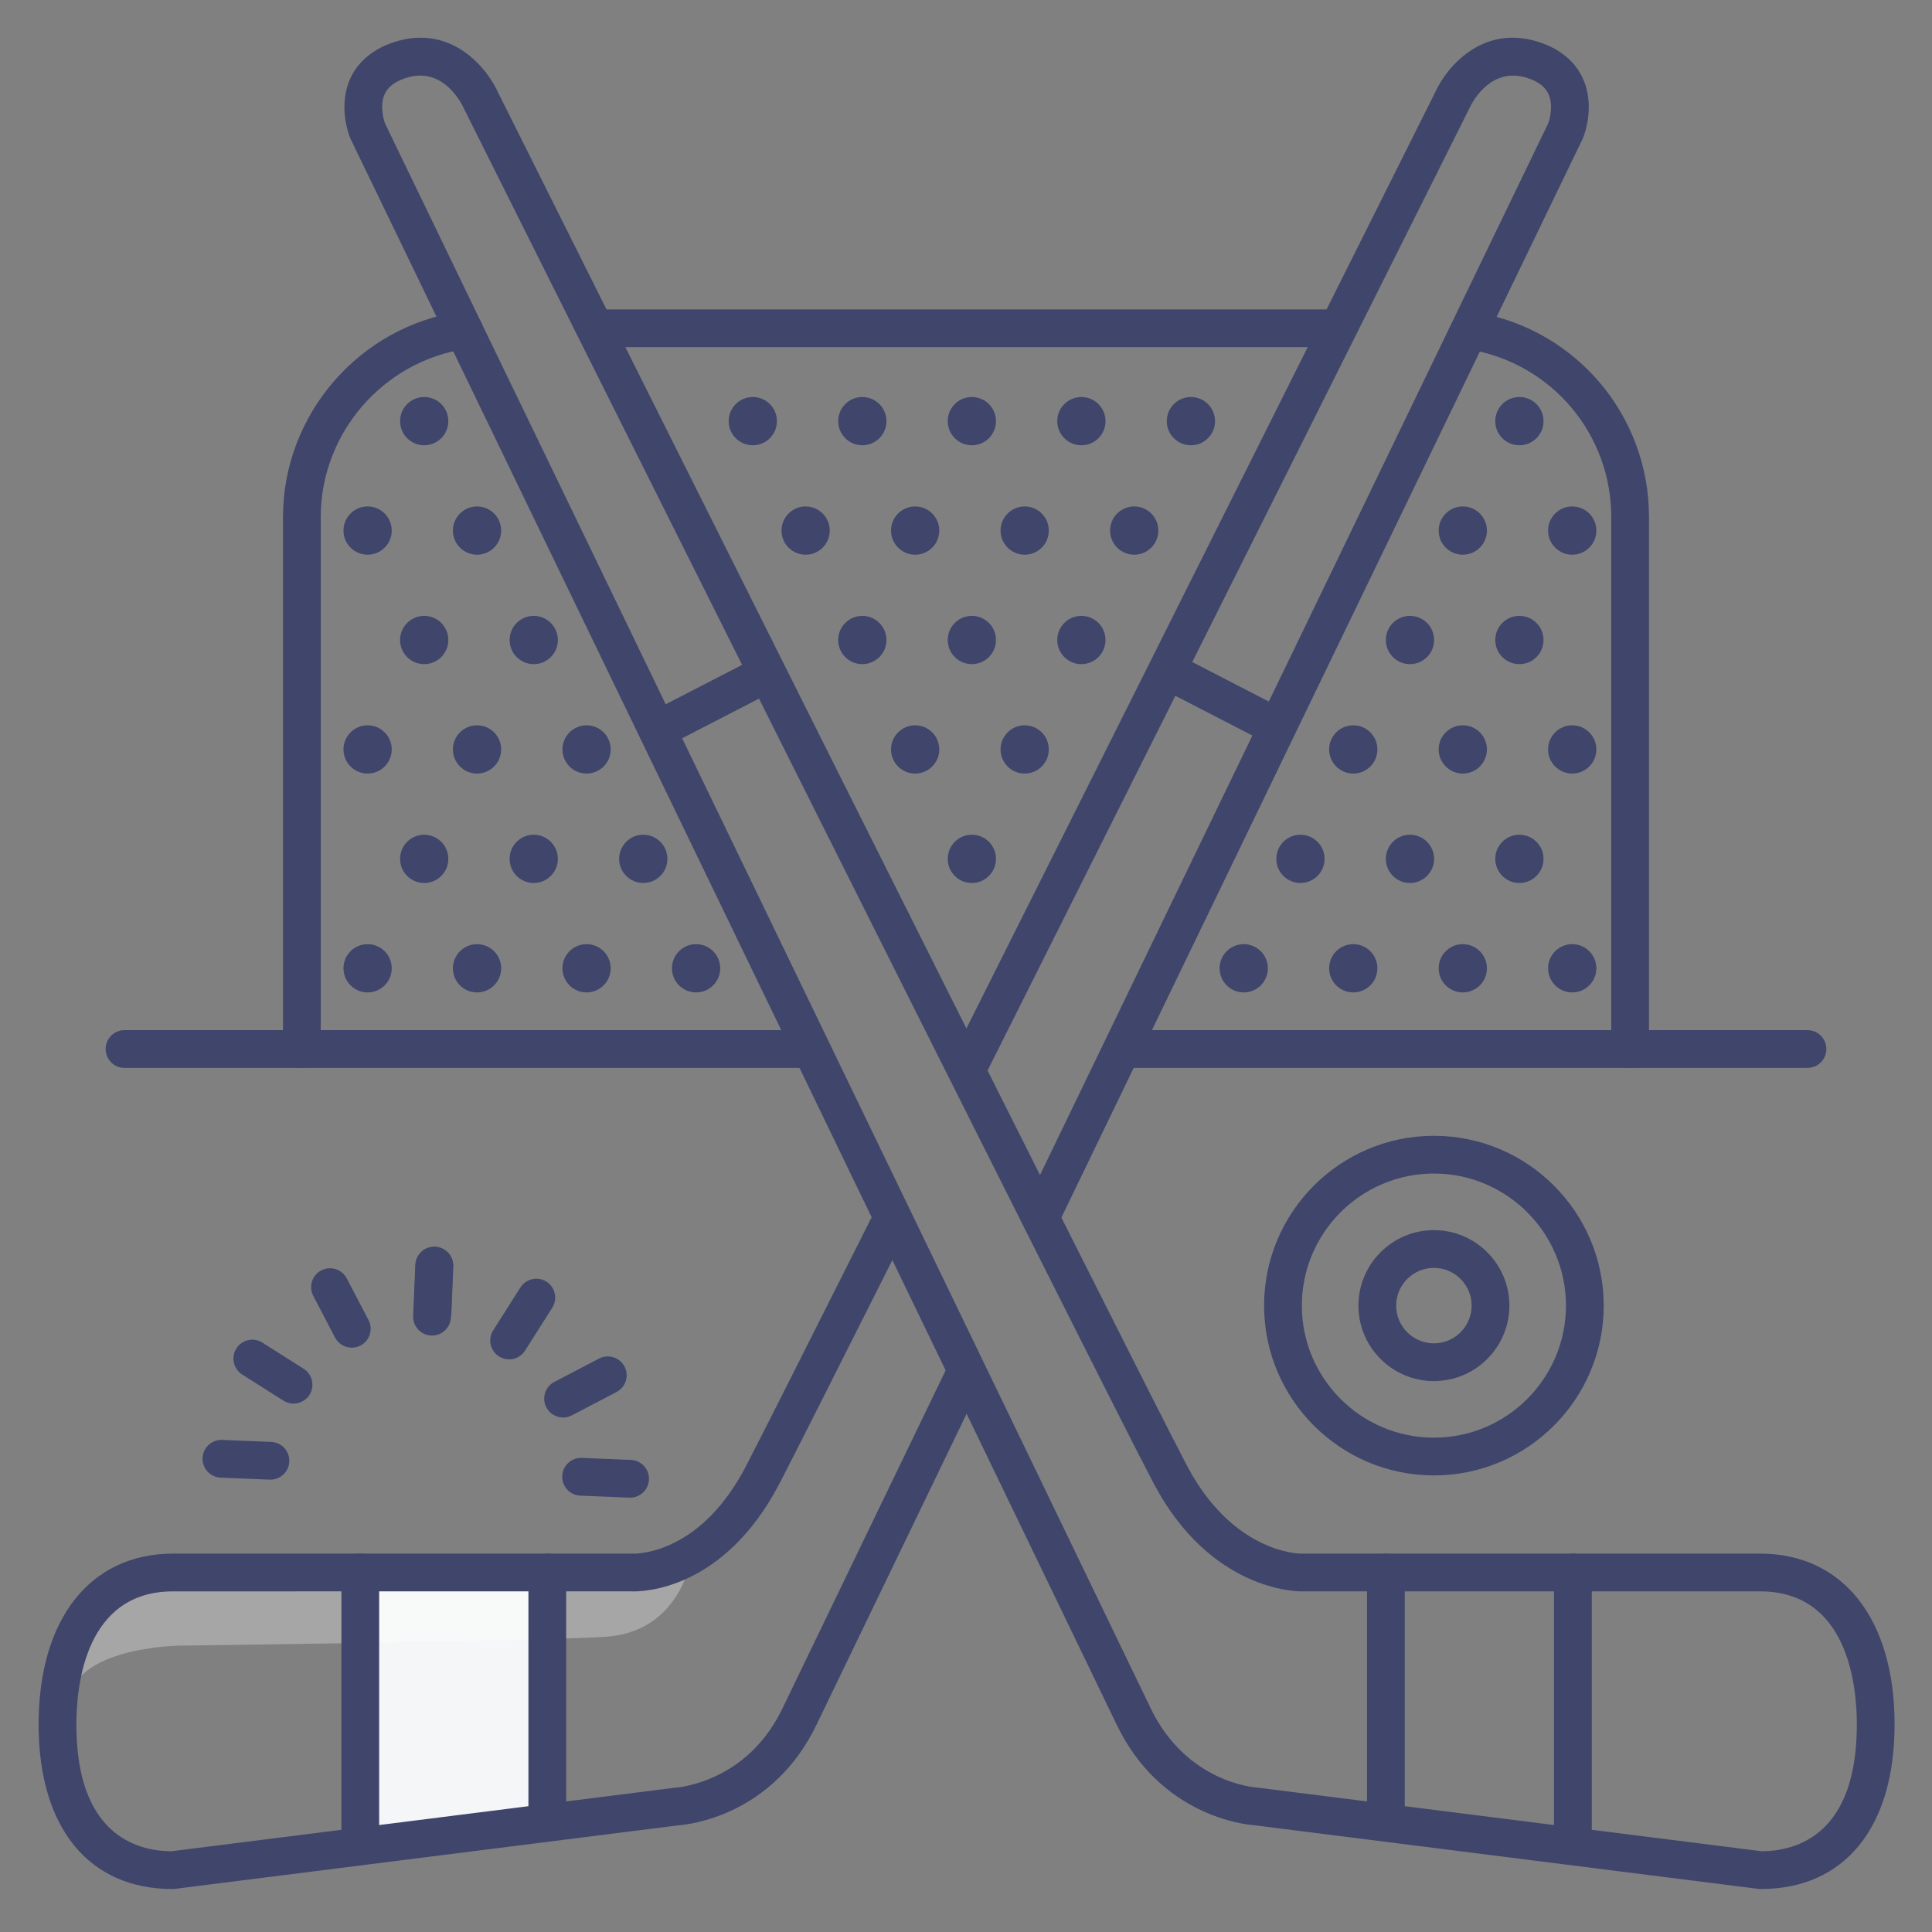<?xml version="1.0" ?><svg enable-background="new 0 0 512 512" version="1.1" viewBox="0 0 512 512" xml:space="preserve" xmlns="http://www.w3.org/2000/svg" xmlns:xlink="http://www.w3.org/1999/xlink"><rect x="0" y="0" width="512" height="512" fill="#808080" stroke="none"/><g id="Colors"><g><g><path d="M432,283c-2.761,0-5-2.238-5-5V137c0-21.892-15.662-40.533-37.24-44.325     c-2.72-0.479-4.537-3.07-4.059-5.79c0.478-2.72,3.073-4.536,5.79-4.06C417.86,87.46,437,110.243,437,137v141     C437,280.762,434.761,283,432,283z" fill="#3F456B"/></g><g><path d="M353.75,92H158.667c-2.761,0-5-2.238-5-5s2.239-5,5-5H353.75c2.761,0,5,2.238,5,5S356.511,92,353.75,92z" fill="#3F456B"/></g><g><path d="M80,283c-2.761,0-5-2.238-5-5V137c0-27.204,20.314-50.613,47.253-54.452     c2.734-0.388,5.266,1.511,5.656,4.245c0.389,2.733-1.511,5.266-4.245,5.655C101.622,95.589,85,114.742,85,137v141     C85,280.762,82.761,283,80,283z" fill="#3F456B"/></g><g><path d="M149.054,256.607c0-3.53,2.859-6.392,6.392-6.392c3.529,0,6.392,2.862,6.392,6.392     c0,3.53-2.863,6.393-6.392,6.393C151.913,263,149.054,260.137,149.054,256.607z" fill="#3F456B"/></g><g><path d="M120.027,256.607c0-3.53,2.86-6.392,6.392-6.392c3.53,0,6.392,2.862,6.392,6.392     c0,3.53-2.862,6.393-6.392,6.393C122.887,263,120.027,260.137,120.027,256.607z" fill="#3F456B"/></g><g><path d="M352.238,256.607c0-3.53,2.861-6.392,6.391-6.392c3.53,0,6.392,2.862,6.392,6.392     c0,3.53-2.862,6.393-6.392,6.393C355.099,263,352.238,260.137,352.238,256.607z" fill="#3F456B"/></g><g><path d="M323.212,256.607c0-3.53,2.859-6.392,6.392-6.392c3.529,0,6.391,2.862,6.391,6.392     c0,3.53-2.862,6.393-6.391,6.393C326.071,263,323.212,260.137,323.212,256.607z" fill="#3F456B"/></g><g><path d="M381.264,256.607c0-3.53,2.859-6.392,6.392-6.392c3.529,0,6.391,2.862,6.391,6.392     c0,3.53-2.862,6.393-6.391,6.393C384.124,263,381.264,260.137,381.264,256.607z" fill="#3F456B"/></g><g><path d="M178.08,256.607c0-3.53,2.86-6.392,6.392-6.392c3.53,0,6.392,2.862,6.392,6.392     c0,3.53-2.862,6.393-6.392,6.393C180.939,263,178.08,260.137,178.08,256.607z" fill="#3F456B"/></g><g><path d="M135.054,227.607c0-3.53,2.859-6.392,6.392-6.392c3.529,0,6.392,2.862,6.392,6.392     c0,3.53-2.863,6.393-6.392,6.393C137.913,234,135.054,231.137,135.054,227.607z" fill="#3F456B"/></g><g><path d="M106.027,227.607c0-3.53,2.86-6.392,6.392-6.392c3.53,0,6.392,2.862,6.392,6.392     c0,3.53-2.862,6.393-6.392,6.393C108.887,234,106.027,231.137,106.027,227.607z" fill="#3F456B"/></g><g><path d="M338.238,227.607c0-3.53,2.861-6.392,6.391-6.392c3.53,0,6.392,2.862,6.392,6.392     c0,3.53-2.862,6.393-6.392,6.393C341.099,234,338.238,231.137,338.238,227.607z" fill="#3F456B"/></g><g><path d="M251.159,227.607c0-3.53,2.86-6.392,6.392-6.392c3.529,0,6.391,2.862,6.391,6.392     c0,3.53-2.862,6.393-6.391,6.393C254.019,234,251.159,231.137,251.159,227.607z" fill="#3F456B"/></g><g><path d="M367.264,227.607c0-3.53,2.859-6.392,6.392-6.392c3.529,0,6.391,2.862,6.391,6.392     c0,3.53-2.862,6.393-6.391,6.393C370.124,234,367.264,231.137,367.264,227.607z" fill="#3F456B"/></g><g><path d="M164.08,227.607c0-3.53,2.86-6.392,6.392-6.392c3.53,0,6.392,2.862,6.392,6.392     c0,3.53-2.862,6.393-6.392,6.393C166.939,234,164.08,231.137,164.08,227.607z" fill="#3F456B"/></g><g><path d="M149.054,198.607c0-3.53,2.859-6.392,6.392-6.392c3.529,0,6.392,2.862,6.392,6.392     c0,3.53-2.863,6.393-6.392,6.393C151.913,205,149.054,202.137,149.054,198.607z" fill="#3F456B"/></g><g><path d="M120.027,198.607c0-3.53,2.86-6.392,6.392-6.392c3.53,0,6.392,2.862,6.392,6.392     c0,3.53-2.862,6.393-6.392,6.393C122.887,205,120.027,202.137,120.027,198.607z" fill="#3F456B"/></g><g><path d="M352.238,198.607c0-3.53,2.861-6.392,6.391-6.392c3.53,0,6.392,2.862,6.392,6.392     c0,3.53-2.862,6.393-6.392,6.393C355.099,205,352.238,202.137,352.238,198.607z" fill="#3F456B"/></g><g><path d="M236.132,198.607c0-3.53,2.86-6.392,6.392-6.392c3.53,0,6.392,2.862,6.392,6.392     c0,3.53-2.862,6.393-6.392,6.393C238.992,205,236.132,202.137,236.132,198.607z" fill="#3F456B"/></g><g><path d="M265.159,198.607c0-3.53,2.86-6.392,6.392-6.392c3.529,0,6.391,2.862,6.391,6.392     c0,3.53-2.862,6.393-6.391,6.393C268.019,205,265.159,202.137,265.159,198.607z" fill="#3F456B"/></g><g><path d="M381.264,198.607c0-3.53,2.859-6.392,6.392-6.392c3.529,0,6.391,2.862,6.391,6.392     c0,3.53-2.862,6.393-6.391,6.393C384.124,205,381.264,202.137,381.264,198.607z" fill="#3F456B"/></g><g><path d="M135.054,169.607c0-3.53,2.859-6.392,6.392-6.392c3.529,0,6.392,2.862,6.392,6.392     c0,3.53-2.863,6.393-6.392,6.393C137.913,176,135.054,173.137,135.054,169.607z" fill="#3F456B"/></g><g><path d="M106.027,169.607c0-3.53,2.86-6.392,6.392-6.392c3.53,0,6.392,2.862,6.392,6.392     c0,3.53-2.862,6.393-6.392,6.393C108.887,176,106.027,173.137,106.027,169.607z" fill="#3F456B"/></g><g><path d="M280.185,169.607c0-3.53,2.86-6.392,6.392-6.392c3.53,0,6.392,2.862,6.392,6.392     c0,3.53-2.862,6.393-6.392,6.393C283.045,176,280.185,173.137,280.185,169.607z" fill="#3F456B"/></g><g><path d="M222.132,169.607c0-3.53,2.86-6.392,6.392-6.392c3.53,0,6.392,2.862,6.392,6.392     c0,3.53-2.862,6.393-6.392,6.393C224.992,176,222.132,173.137,222.132,169.607z" fill="#3F456B"/></g><g><path d="M251.159,169.607c0-3.53,2.86-6.392,6.392-6.392c3.529,0,6.391,2.862,6.391,6.392     c0,3.53-2.862,6.393-6.391,6.393C254.019,176,251.159,173.137,251.159,169.607z" fill="#3F456B"/></g><g><path d="M367.264,169.607c0-3.53,2.859-6.392,6.392-6.392c3.529,0,6.391,2.862,6.391,6.392     c0,3.53-2.862,6.393-6.391,6.393C370.124,176,367.264,173.137,367.264,169.607z" fill="#3F456B"/></g><g><path d="M207.107,140.607c0-3.53,2.859-6.392,6.393-6.392c3.528,0,6.39,2.862,6.39,6.392     c0,3.53-2.862,6.393-6.39,6.393C209.966,147,207.107,144.137,207.107,140.607z" fill="#3F456B"/></g><g><path d="M120.027,140.607c0-3.53,2.86-6.392,6.392-6.392c3.53,0,6.392,2.862,6.392,6.392     c0,3.53-2.862,6.393-6.392,6.393C122.887,147,120.027,144.137,120.027,140.607z" fill="#3F456B"/></g><g><path d="M294.185,140.607c0-3.53,2.86-6.392,6.392-6.392c3.53,0,6.392,2.862,6.392,6.392     c0,3.53-2.862,6.393-6.392,6.393C297.045,147,294.185,144.137,294.185,140.607z" fill="#3F456B"/></g><g><path d="M236.132,140.607c0-3.53,2.86-6.392,6.392-6.392c3.53,0,6.392,2.862,6.392,6.392     c0,3.53-2.862,6.393-6.392,6.393C238.992,147,236.132,144.137,236.132,140.607z" fill="#3F456B"/></g><g><path d="M265.159,140.607c0-3.53,2.86-6.392,6.392-6.392c3.529,0,6.391,2.862,6.391,6.392     c0,3.53-2.862,6.393-6.391,6.393C268.019,147,265.159,144.137,265.159,140.607z" fill="#3F456B"/></g><g><path d="M381.264,140.607c0-3.53,2.859-6.392,6.392-6.392c3.529,0,6.391,2.862,6.391,6.392     c0,3.53-2.862,6.393-6.391,6.393C384.124,147,381.264,144.137,381.264,140.607z" fill="#3F456B"/></g><g><path d="M193.107,111.607c0-3.53,2.859-6.392,6.393-6.392c3.528,0,6.39,2.862,6.39,6.392S203.028,118,199.5,118     C195.966,118,193.107,115.137,193.107,111.607z" fill="#3F456B"/></g><g><path d="M106.027,111.607c0-3.53,2.86-6.392,6.392-6.392c3.53,0,6.392,2.862,6.392,6.392S115.949,118,112.419,118     C108.887,118,106.027,115.137,106.027,111.607z" fill="#3F456B"/></g><g><path d="M91.027,256.607c0-3.53,2.86-6.392,6.392-6.392c3.53,0,6.392,2.862,6.392,6.392     c0,3.53-2.862,6.393-6.392,6.393C93.887,263,91.027,260.137,91.027,256.607z" fill="#3F456B"/></g><g><path d="M91.027,198.607c0-3.53,2.86-6.392,6.392-6.392c3.53,0,6.392,2.862,6.392,6.392     c0,3.53-2.862,6.393-6.392,6.393C93.887,205,91.027,202.137,91.027,198.607z" fill="#3F456B"/></g><g><path d="M91.027,140.607c0-3.53,2.86-6.392,6.392-6.392c3.53,0,6.392,2.862,6.392,6.392     c0,3.53-2.862,6.393-6.392,6.393C93.887,147,91.027,144.137,91.027,140.607z" fill="#3F456B"/></g><g><path d="M280.185,111.607c0-3.53,2.86-6.392,6.392-6.392c3.53,0,6.392,2.862,6.392,6.392S290.107,118,286.577,118     C283.045,118,280.185,115.137,280.185,111.607z" fill="#3F456B"/></g><g><path d="M222.132,111.607c0-3.53,2.86-6.392,6.392-6.392c3.53,0,6.392,2.862,6.392,6.392S232.054,118,228.524,118     C224.992,118,222.132,115.137,222.132,111.607z" fill="#3F456B"/></g><g><path d="M251.159,111.607c0-3.53,2.86-6.392,6.392-6.392c3.529,0,6.391,2.862,6.391,6.392S261.08,118,257.551,118     C254.019,118,251.159,115.137,251.159,111.607z" fill="#3F456B"/></g><g><path d="M309.212,111.607c0-3.53,2.859-6.392,6.392-6.392c3.529,0,6.391,2.862,6.391,6.392     S319.133,118,315.604,118C312.071,118,309.212,115.137,309.212,111.607z" fill="#3F456B"/></g><g><path d="M410.264,256.607c0-3.53,2.859-6.392,6.392-6.392c3.529,0,6.391,2.862,6.391,6.392     c0,3.53-2.862,6.393-6.391,6.393C413.124,263,410.264,260.137,410.264,256.607z" fill="#3F456B"/></g><g><path d="M396.264,227.607c0-3.53,2.859-6.392,6.392-6.392c3.529,0,6.391,2.862,6.391,6.392     c0,3.53-2.862,6.393-6.391,6.393C399.124,234,396.264,231.137,396.264,227.607z" fill="#3F456B"/></g><g><path d="M410.264,198.607c0-3.53,2.859-6.392,6.392-6.392c3.529,0,6.391,2.862,6.391,6.392     c0,3.53-2.862,6.393-6.391,6.393C413.124,205,410.264,202.137,410.264,198.607z" fill="#3F456B"/></g><g><path d="M396.264,169.607c0-3.53,2.859-6.392,6.392-6.392c3.529,0,6.391,2.862,6.391,6.392     c0,3.53-2.862,6.393-6.391,6.393C399.124,176,396.264,173.137,396.264,169.607z" fill="#3F456B"/></g><g><path d="M410.264,140.607c0-3.53,2.859-6.392,6.392-6.392c3.529,0,6.391,2.862,6.391,6.392     c0,3.53-2.862,6.393-6.391,6.393C413.124,147,410.264,144.137,410.264,140.607z" fill="#3F456B"/></g><g><path d="M396.264,111.607c0-3.53,2.859-6.392,6.392-6.392c3.529,0,6.391,2.862,6.391,6.392     S406.185,118,402.656,118C399.124,118,396.264,115.137,396.264,111.607z" fill="#3F456B"/></g></g><g><path d="M479,283H298.5c-2.761,0-5-2.238-5-5s2.239-5,5-5H479c2.761,0,5,2.238,5,5S481.761,283,479,283z" fill="#3F456B"/></g><g><path d="M212.667,283H33c-2.761,0-5-2.238-5-5s2.239-5,5-5h179.667c2.761,0,5,2.238,5,5S215.428,283,212.667,283z" fill="#3F456B"/></g><g><g><polygon fill="#F5F6F7" points="145.041,482.286 95.48,488.533 95.48,416.731 145.041,416.731    "/></g><g opacity="0.3"><path d="M183.028,413.369c0,0-2.818,19.26-22.818,20.418c-20,1.158-112,2.316-112,2.316s-27,0-30,13.897     c0,0-2-32.426,28-32.426S167.845,420.745,183.028,413.369z" fill="#FFFFFF"/></g><g><path d="M95.48,493.594c-2.761,0-5-2.238-5-5V416.73c0-2.762,2.239-5,5-5s5,2.238,5,5v71.863     C100.48,491.355,98.242,493.594,95.48,493.594z" fill="#3F456B"/></g><g><path d="M145.041,487.398c-2.761,0-5-2.238-5-5V416.73c0-2.762,2.239-5,5-5s5,2.238,5,5v65.668     C150.041,485.16,147.802,487.398,145.041,487.398z" fill="#3F456B"/></g><g><path d="M45.708,500.61c-22.213,0-35.474-16.301-35.474-43.605c0-27.927,13.645-45.274,35.609-45.274H167.56     c0.104,0,0.207,0.003,0.31,0.01l0,0c0.018-0.007,4.395,0.136,10.166-2.583c7.85-3.697,14.475-10.654,19.691-20.677     c3.19-6.131,14.542-28.612,33.738-66.821c1.24-2.468,4.247-3.463,6.712-2.223c2.468,1.239,3.463,4.245,2.223,6.713     c-19.217,38.25-30.59,60.774-33.803,66.948c-14.889,28.605-36.633,28.724-39.14,28.633H45.843     c-23.114,0-25.609,24.668-25.609,35.274c0,28.933,15.626,33.511,25.171,33.604l133.264-16.822     c0.128-0.016,0.258-0.027,0.388-0.033c0.021-0.002,4.829-0.312,10.716-3.104c7.737-3.67,13.675-9.735,17.649-18.026     c2.633-5.493,17.395-36.075,43.875-90.894c1.202-2.486,4.191-3.529,6.677-2.327c2.486,1.201,3.528,4.19,2.328,6.677     c-26.476,54.81-41.233,85.382-43.862,90.866c-11.648,24.302-33.989,26.595-36.674,26.783L46.334,500.571     C46.126,500.598,45.917,500.61,45.708,500.61z" fill="#3F456B"/></g><g><path d="M276.883,325.256c-0.73,0-1.471-0.16-2.172-0.499c-2.486-1.201-3.528-4.19-2.327-6.677     C330.694,197.386,407.34,38.803,410.312,32.654c0.482-1.315,1.348-5.039,0.004-7.839c-0.916-1.908-2.779-3.281-5.698-4.199     c-10.169-3.19-15.053,7.695-15.256,8.161c-0.035,0.08-0.072,0.16-0.112,0.238c-0.736,1.473-74.249,148.451-127.631,254.864     c-1.238,2.467-4.242,3.466-6.711,2.227c-2.468-1.237-3.465-4.242-2.227-6.711c52.76-105.174,125.187-249.977,127.571-254.743     c3.023-6.808,12.536-18.238,27.365-13.575c7.068,2.221,10.301,6.405,11.769,9.524c3.457,7.349,0.497,15.073,0.148,15.93     c-0.04,0.099-0.083,0.195-0.129,0.29c0,0-78.544,162.512-138.016,285.608C280.526,324.216,278.741,325.256,276.883,325.256z" fill="#3F456B"/></g></g><g><path d="M416.837,493.594c-2.761,0-5-2.238-5-5V416.73c0-2.762,2.239-5,5-5s5,2.238,5,5v71.863    C421.837,491.355,419.599,493.594,416.837,493.594z" fill="#3F456B"/></g><g><path d="M367.276,487.398c-2.761,0-5-2.238-5-5V416.73c0-2.762,2.239-5,5-5s5,2.238,5,5v65.668    C372.276,485.16,370.038,487.398,367.276,487.398z" fill="#3F456B"/></g><g><path d="M175.004,198.001c-1.812,0-3.56-0.987-4.447-2.708c-1.266-2.454-0.303-5.471,2.151-6.736l28.231-14.565    c2.455-1.265,5.47-0.304,6.736,2.15s0.303,5.471-2.151,6.736l-28.231,14.565C176.559,197.821,175.776,198.001,175.004,198.001z" fill="#3F456B"/></g><g><path d="M338.228,197.566c-0.772,0-1.555-0.179-2.289-0.558l-28.231-14.565c-2.454-1.266-3.417-4.282-2.151-6.736    c1.267-2.454,4.281-3.418,6.736-2.15l28.231,14.565c2.454,1.266,3.417,4.282,2.151,6.736    C341.787,196.579,340.039,197.566,338.228,197.566z" fill="#3F456B"/></g><g><g><path d="M114.494,353.938c-0.071,0-0.142-0.001-0.213-0.005c-2.759-0.115-4.902-2.446-4.786-5.205l0.568-13.528     c0.116-2.759,2.45-4.941,5.205-4.785c2.759,0.115,4.902,2.446,4.786,5.205l-0.568,13.528     C119.373,351.835,117.159,353.938,114.494,353.938z" fill="#3F456B"/></g></g><g><g><path d="M166.988,396.889c-0.068,0-0.137-0.001-0.206-0.004l-12.989-0.527c-2.759-0.112-4.905-2.439-4.793-5.199     c0.112-2.759,2.45-4.92,5.199-4.793l12.989,0.527c2.759,0.112,4.905,2.439,4.793,5.199     C171.871,394.781,169.656,396.889,166.988,396.889z" fill="#3F456B"/></g></g><g><g><path d="M149.225,375.657c-1.802,0-3.543-0.978-4.436-2.685c-1.279-2.448-0.332-5.469,2.115-6.748l11.847-6.191     c2.447-1.275,5.468-0.33,6.747,2.115c1.279,2.448,0.332,5.469-2.115,6.748l-11.847,6.191     C150.797,375.474,150.005,375.657,149.225,375.657z" fill="#3F456B"/></g></g><g><g><path d="M134.914,360.247c-0.917,0-1.844-0.252-2.675-0.779c-2.331-1.48-3.021-4.569-1.542-6.901l7.218-11.372     c1.479-2.332,4.569-3.022,6.901-1.542c2.331,1.48,3.021,4.569,1.542,6.901l-7.218,11.372     C138.188,359.426,136.568,360.247,134.914,360.247z" fill="#3F456B"/></g></g><g><g><path d="M114.64,352.621c-0.068,0-0.136-0.001-0.204-0.004c-2.759-0.111-4.906-2.438-4.795-5.197l0.491-12.209     c0.111-2.758,2.456-4.902,5.197-4.795c2.759,0.111,4.906,2.438,4.795,5.197l-0.491,12.209     C119.524,350.513,117.309,352.621,114.64,352.621z" fill="#3F456B"/></g></g><g><g><path d="M93.231,357.148c-1.802,0-3.543-0.978-4.436-2.685l-5.772-11.045c-1.279-2.448-0.332-5.469,2.115-6.748     c2.448-1.275,5.468-0.33,6.747,2.115l5.772,11.045c1.279,2.448,0.332,5.469-2.115,6.748     C94.804,356.965,94.012,357.148,93.231,357.148z" fill="#3F456B"/></g></g><g><g><path d="M77.787,371.969c-0.917,0-1.844-0.252-2.675-0.779l-10.927-6.937c-2.332-1.48-3.021-4.57-1.542-6.901     c1.479-2.331,4.568-3.022,6.901-1.542l10.927,6.937c2.332,1.48,3.021,4.57,1.542,6.901     C81.061,371.147,79.441,371.969,77.787,371.969z" fill="#3F456B"/></g></g><g><g><path d="M71.672,392.122c-0.068,0-0.137-0.001-0.206-0.004l-12.989-0.527c-2.759-0.112-4.905-2.439-4.793-5.199     c0.112-2.759,2.444-4.922,5.199-4.793l12.989,0.527c2.759,0.112,4.905,2.439,4.793,5.199     C76.555,390.015,74.34,392.122,71.672,392.122z" fill="#3F456B"/></g></g><g><path d="M466.61,500.61c-0.209,0-0.418-0.013-0.626-0.039l-133.433-16.844    c-2.685-0.188-25.025-2.481-36.674-26.783C285.65,435.605,94.839,40.807,92.913,36.821c-0.046-0.095-0.089-0.191-0.128-0.29    c-0.349-0.856-3.31-8.581,0.147-15.93c1.468-3.119,4.701-7.304,11.769-9.524c14.824-4.663,24.341,6.769,27.365,13.576    c3.798,7.603,168.371,337.033,182.51,363.801c12.114,22.933,29.428,23.273,30.159,23.276h121.739    c21.965,0,35.609,17.349,35.609,45.274C502.083,484.31,488.822,500.61,466.61,500.61z M102.012,32.666    c5.194,10.748,192.74,398.792,202.883,419.956c9.492,19.803,27.625,21.087,28.392,21.132c0.112,0.007,0.251,0.019,0.361,0.032    l133.265,16.822c9.545-0.093,25.171-4.673,25.171-33.604c0-10.605-2.496-35.274-25.609-35.274H344.758    c-0.934-0.023-23.925-0.021-39.023-28.606C291.45,366.082,124.749,32.381,123.066,29.014c-0.039-0.078-0.076-0.156-0.11-0.236    c-0.512-1.142-5.382-11.264-15.256-8.161c-2.94,0.924-4.811,2.312-5.719,4.242C100.494,28.02,101.781,32.01,102.012,32.666z" fill="#3F456B"/></g><g><g><path d="M380,366c-11.028,0-20-8.972-20-20s8.972-20,20-20s20,8.972,20,20S391.028,366,380,366z M380,336     c-5.514,0-10,4.486-10,10s4.486,10,10,10s10-4.486,10-10S385.514,336,380,336z" fill="#3F456B"/></g><g><path d="M380,391c-24.813,0-45-20.187-45-45s20.187-45,45-45s45,20.187,45,45S404.813,391,380,391z M380,311     c-19.299,0-35,15.701-35,35s15.701,35,35,35s35-15.701,35-35S399.299,311,380,311z" fill="#3F456B"/></g></g></g><g id="Lines"/></svg>